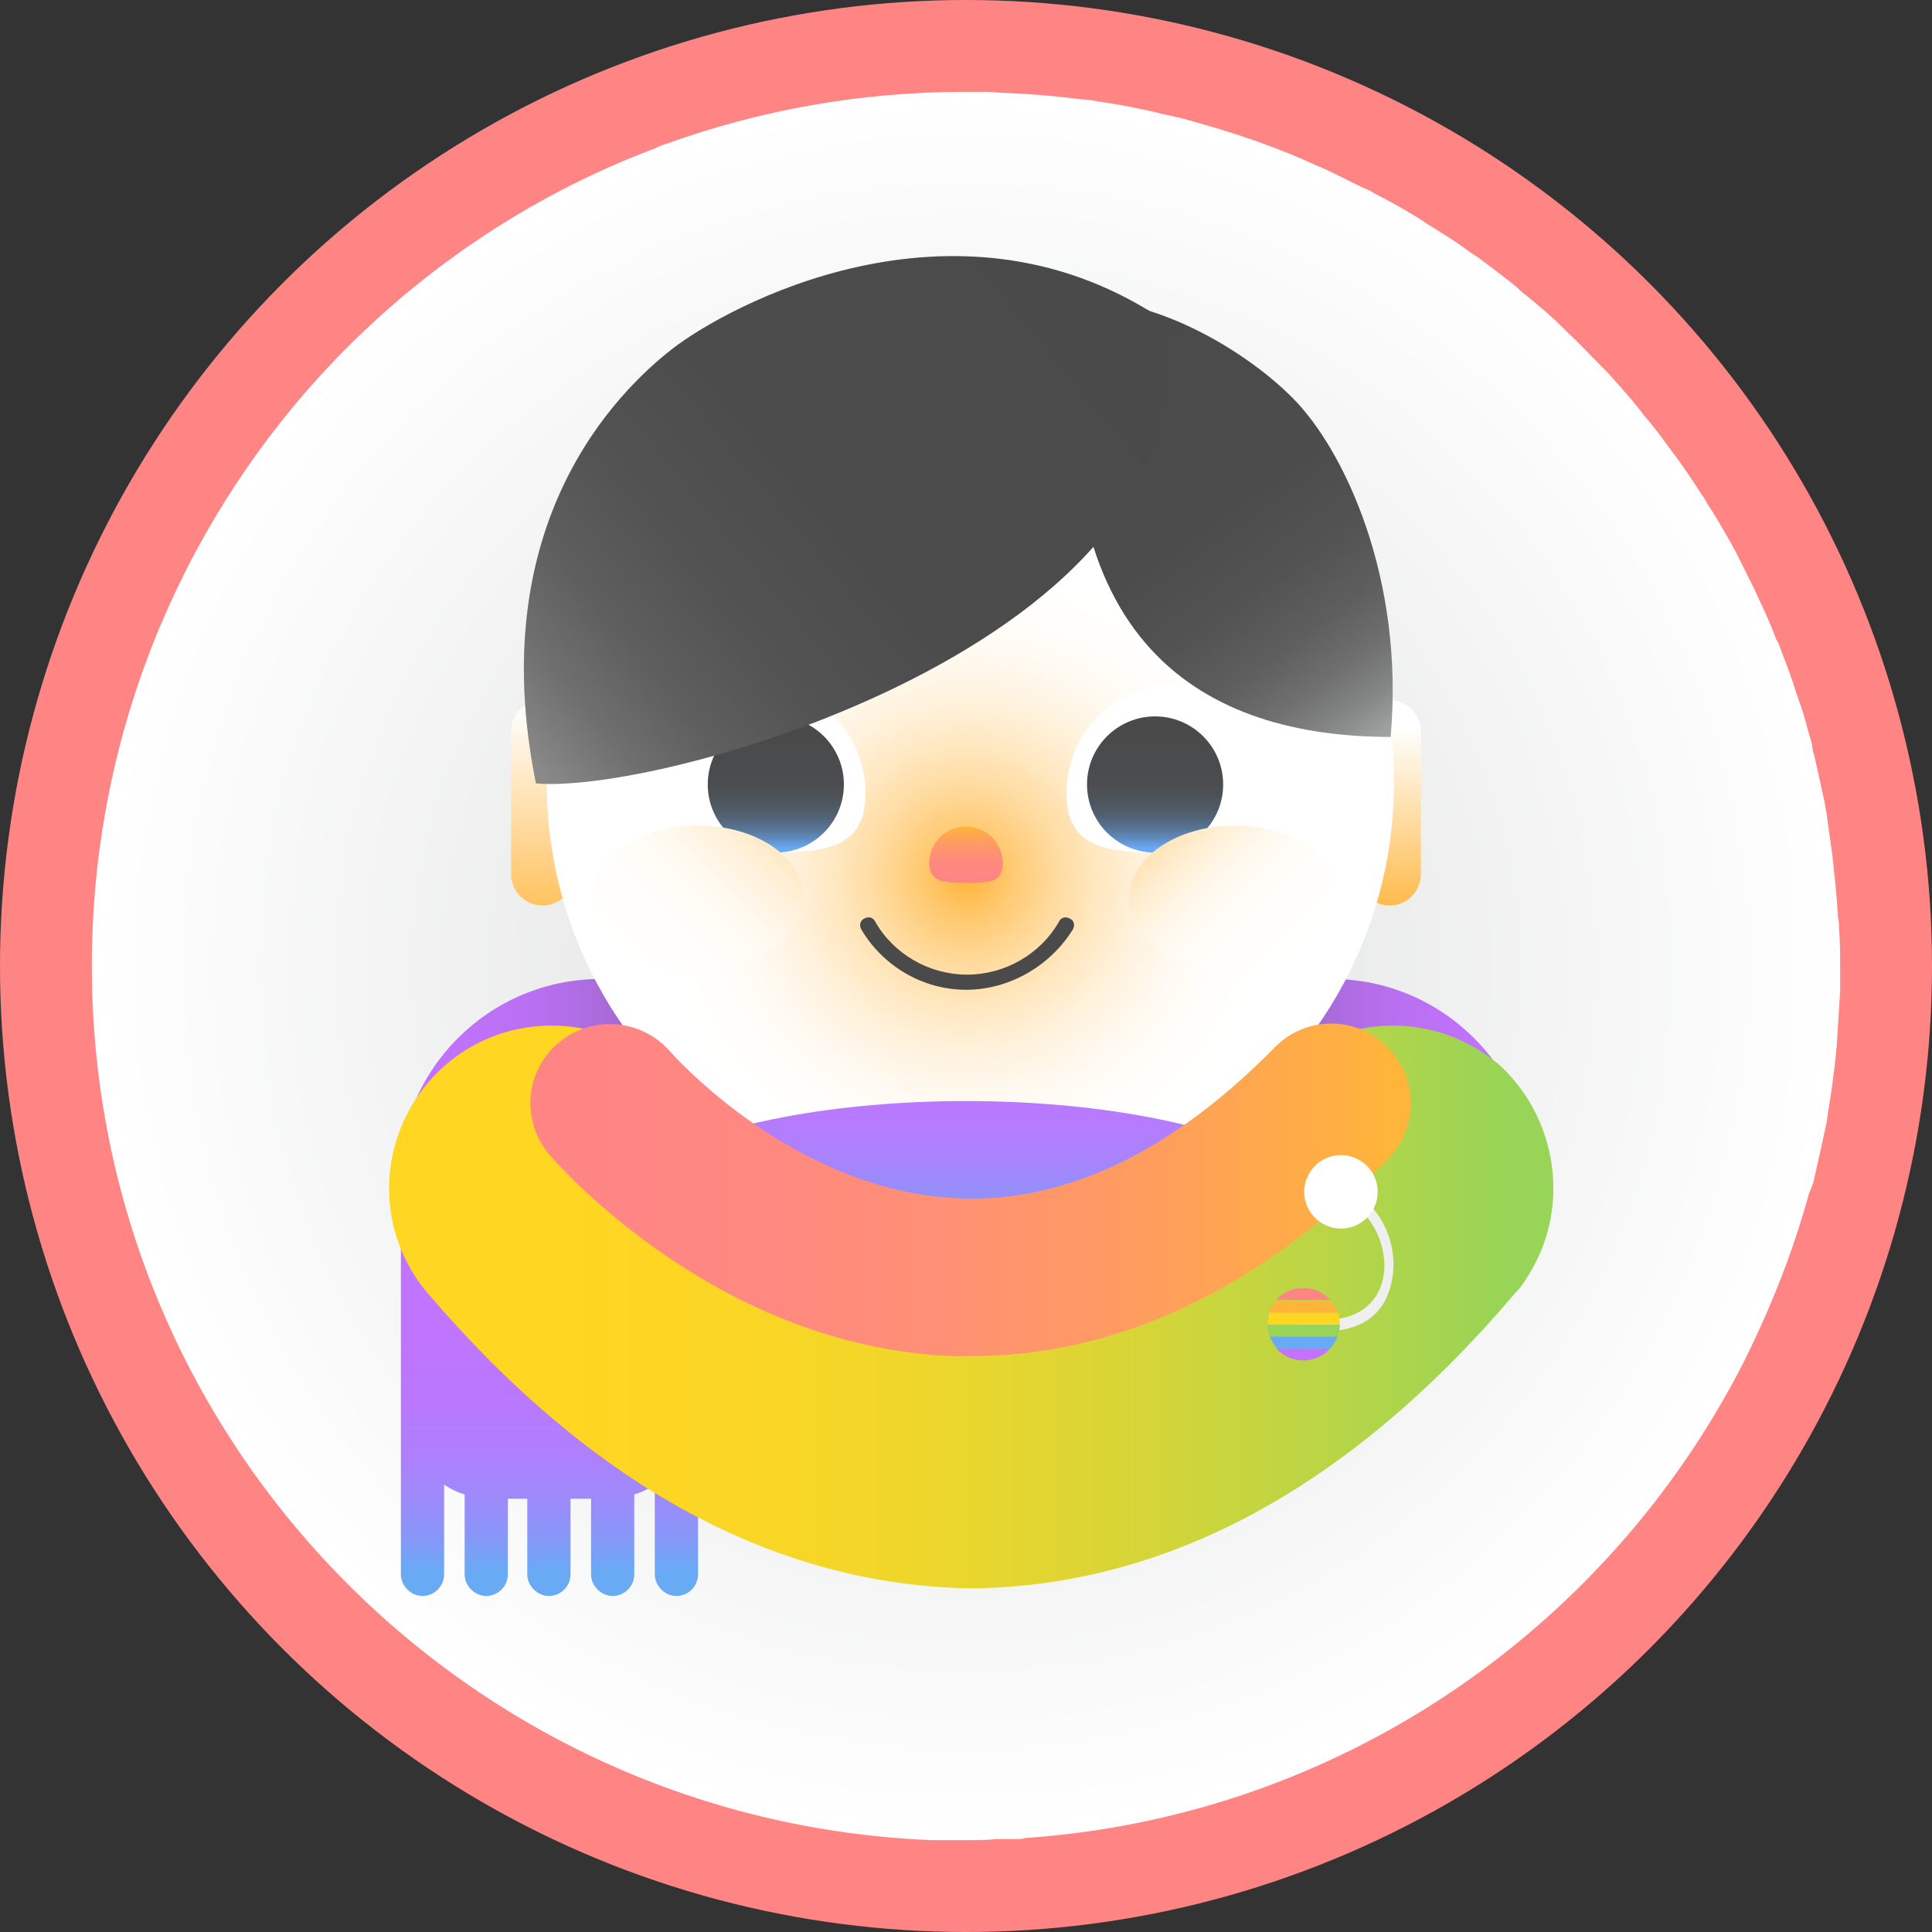 <?xml version="1.0" encoding="utf-8"?>
<!-- Generator: Adobe Illustrator 17.1.0, SVG Export Plug-In . SVG Version: 6.00 Build 0)  -->
<!DOCTYPE svg PUBLIC "-//W3C//DTD SVG 1.1//EN" "http://www.w3.org/Graphics/SVG/1.1/DTD/svg11.dtd">
<svg version="1.1" xmlns="http://www.w3.org/2000/svg" xmlns:xlink="http://www.w3.org/1999/xlink" x="0px" y="0px"
	 viewBox="0 0 178.8 178.8" enable-background="new 0 0 178.8 178.8" xml:space="preserve">
<rect x="0" y="0" width="178.8" height="178.8" fill="#333333" stroke="none"/>
<g id="圖層_2">
</g>
<g id="圖層_1">
	<g>
		<circle fill="#B5B5B6" cx="89.4" cy="89.4" r="80.9"/>
		<circle fill="#FF8585" cx="89.4" cy="89.4" r="89.4"/>
		<radialGradient id="SVGID_1_" cx="89.404" cy="89.404" r="80.922" gradientUnits="userSpaceOnUse">
			<stop  offset="5.235600e-03" style="stop-color:#DCDDDD"/>
			<stop  offset="0.995" style="stop-color:#FFFFFF"/>
		</radialGradient>
		<path fill="url(#SVGID_1_)" d="M167.8,109.5c0.4-1.8,0.8-3.5,1.2-5.4v0c0.1-0.4,0.1-0.8,0.2-1.3c0.3-1.7,0.5-3.4,0.7-5.1
			c0-0.4,0.1-0.8,0.1-1.2c0.1-1.6,0.2-3.2,0.3-4.8c0-0.4,0-0.8,0-1.1c0-0.4,0-0.8,0-1.2c0-1.1,0-2.3-0.1-3.4c0-0.4,0-0.7-0.1-1.1
			c-0.1-1.5-0.2-3-0.4-4.5c0-0.4-0.1-0.7-0.1-1.1c-0.2-1.4-0.4-2.9-0.6-4.3c-0.1-0.3-0.1-0.7-0.2-1c-0.3-1.4-0.6-2.8-0.9-4.1
			c-0.1-0.3-0.2-0.7-0.2-1c-0.4-1.3-0.7-2.7-1.2-4c-0.1-0.3-0.2-0.6-0.3-0.9c-0.4-1.3-0.9-2.6-1.4-3.9c-0.1-0.3-0.2-0.6-0.4-0.9
			c-0.5-1.3-1-2.5-1.6-3.7c-0.1-0.3-0.3-0.6-0.4-0.9c-0.6-1.2-1.2-2.4-1.8-3.6c-0.2-0.3-0.3-0.6-0.5-0.9c-0.7-1.2-1.3-2.3-2.1-3.5
			c-0.2-0.3-0.3-0.6-0.5-0.8c-0.7-1.1-1.5-2.3-2.3-3.4c-0.2-0.3-0.4-0.5-0.6-0.8c-0.8-1.1-1.6-2.2-2.5-3.2c-0.2-0.3-0.4-0.5-0.6-0.8
			c-0.9-1.1-1.8-2.1-2.7-3.1c-0.2-0.2-0.5-0.5-0.7-0.7c-1-1-1.9-2-3-3c-0.2-0.2-0.5-0.5-0.7-0.7c-1-1-2.1-1.9-3.2-2.8
			c-0.3-0.2-0.5-0.4-0.8-0.7c-1.1-0.9-2.3-1.8-3.5-2.7c-0.3-0.2-0.6-0.4-0.9-0.6c-1.2-0.9-2.5-1.7-3.8-2.5c-0.3-0.2-0.6-0.4-0.9-0.6
			c-1.3-0.8-2.7-1.6-4.1-2.3c-0.3-0.2-0.7-0.4-1-0.5c-1.5-0.7-2.9-1.5-4.4-2.1c-0.4-0.2-0.7-0.3-1.1-0.5c-1.6-0.7-3.2-1.3-4.9-1.9
			c-0.4-0.1-0.8-0.3-1.2-0.4c-1.8-0.6-3.6-1.1-5.4-1.6c-0.5-0.1-0.9-0.2-1.4-0.3c-2-0.5-4-0.9-6.1-1.2c-0.5-0.1-1-0.2-1.6-0.2
			c-2.3-0.3-4.6-0.5-7-0.6c-0.6,0-1.2-0.1-1.8-0.1c-0.7,0-1.3,0-2,0c-9.7,0-19,1.7-27.6,4.8c-0.3,0.1-0.7,0.2-1,0.4
			c-12,4.5-22.6,11.8-31.1,21.1C16.5,49.2,8.5,68.4,8.5,89.4c0,43.7,34.6,79.2,77.8,80.9c0.3,0,0.7,0,1,0c0.2,0,0.5,0,0.7,0
			c0.4,0,0.7,0,1.1,0h0.3c1,0,1.9,0,2.8-0.1c0,0,0,0,0,0c0.3,0,0.7,0,1,0c0.3,0,0.5,0,0.8,0c0.3,0,0.6,0,0.9-0.1
			c29-2,53.8-19.3,66.4-43.9c2.5-5,4.6-10.2,6.1-15.7L167.8,109.5z"/>
		<linearGradient id="SVGID_2_" gradientUnits="userSpaceOnUse" x1="31.792" y1="109.264" x2="72.519" y2="109.264">
			<stop  offset="0" style="stop-color:#C273FF"/>
			<stop  offset="0.248" style="stop-color:#C072FC"/>
			<stop  offset="0.4" style="stop-color:#BB70F4"/>
			<stop  offset="0.526" style="stop-color:#B16DE5"/>
			<stop  offset="0.638" style="stop-color:#A369D1"/>
			<stop  offset="0.741" style="stop-color:#9263B6"/>
			<stop  offset="0.837" style="stop-color:#7C5B96"/>
			<stop  offset="0.926" style="stop-color:#635370"/>
			<stop  offset="1" style="stop-color:#4A4A4A"/>
		</linearGradient>
		<circle fill="url(#SVGID_2_)" cx="55.6" cy="109.3" r="18.7"/>
		
			<linearGradient id="SVGID_3_" gradientUnits="userSpaceOnUse" x1="132.833" y1="2253.649" x2="173.559" y2="2253.649" gradientTransform="matrix(-1 0 0 -1 279.848 2362.912)">
			<stop  offset="0" style="stop-color:#C273FF"/>
			<stop  offset="0.248" style="stop-color:#C072FC"/>
			<stop  offset="0.4" style="stop-color:#BB70F4"/>
			<stop  offset="0.526" style="stop-color:#B16DE5"/>
			<stop  offset="0.638" style="stop-color:#A369D1"/>
			<stop  offset="0.741" style="stop-color:#9263B6"/>
			<stop  offset="0.837" style="stop-color:#7C5B96"/>
			<stop  offset="0.926" style="stop-color:#635370"/>
			<stop  offset="1" style="stop-color:#4A4A4A"/>
		</linearGradient>
		<circle fill="url(#SVGID_3_)" cx="123.2" cy="109.3" r="18.7"/>
		<g>
			<linearGradient id="SVGID_4_" gradientUnits="userSpaceOnUse" x1="50.9" y1="103.883" x2="50.9" y2="145.457">
				<stop  offset="0" style="stop-color:#C273FF"/>
				<stop  offset="0.46" style="stop-color:#C074FF"/>
				<stop  offset="0.626" style="stop-color:#B978FE"/>
				<stop  offset="0.744" style="stop-color:#AE80FD"/>
				<stop  offset="0.84" style="stop-color:#9D8AFB"/>
				<stop  offset="0.921" style="stop-color:#8797F8"/>
				<stop  offset="0.992" style="stop-color:#6CA8F5"/>
				<stop  offset="1" style="stop-color:#69AAF5"/>
			</linearGradient>
			<path fill="url(#SVGID_4_)" d="M64.6,111.7v34c0,1.1-0.9,2-2,2c-0.5,0-1-0.2-1.4-0.6c-0.4-0.4-0.6-0.9-0.6-1.4v-8.3
				c-0.6,0.4-1.2,0.7-1.9,0.9v7.4c0,1.1-0.9,2-2,2c-0.5,0-1-0.2-1.4-0.6c-0.4-0.4-0.6-0.9-0.6-1.4v-7h-1.9v7c0,1.1-0.9,2-2,2
				c-0.5,0-1-0.2-1.4-0.6c-0.4-0.4-0.6-0.9-0.6-1.4v-7H47v7c0,1.1-0.9,2-2,2c-0.5,0-1-0.2-1.4-0.6c-0.4-0.4-0.6-0.9-0.6-1.4v-7.4
				c-0.7-0.2-1.3-0.5-1.9-0.9v8.3c0,1.1-0.9,2-2,2c-0.5,0-1-0.2-1.4-0.6c-0.4-0.4-0.6-0.9-0.6-1.4v-34c0-4.6,3.7-8.3,8.3-8.3h10.7
				C60.8,103.4,64.6,107.1,64.6,111.7z"/>
		</g>
		<g>
			<linearGradient id="SVGID_5_" gradientUnits="userSpaceOnUse" x1="50.224" y1="88.248" x2="50.224" y2="65.312">
				<stop  offset="0" style="stop-color:#FFB43A"/>
				<stop  offset="1" style="stop-color:#FFFFFF"/>
			</linearGradient>
			<path fill="url(#SVGID_5_)" d="M53.1,67.7v13.2c0,1.6-1.3,2.9-2.9,2.9c-1.6,0-2.9-1.3-2.9-2.9V67.7c0-1.6,1.3-2.9,2.9-2.9
				C51.8,64.8,53.1,66.1,53.1,67.7z"/>
		</g>
		<g>
			<linearGradient id="SVGID_6_" gradientUnits="userSpaceOnUse" x1="128.585" y1="85.478" x2="128.585" y2="67.371">
				<stop  offset="0" style="stop-color:#FFB43A"/>
				<stop  offset="1" style="stop-color:#FFFFFF"/>
			</linearGradient>
			<path fill="url(#SVGID_6_)" d="M131.5,67.7v13.2c0,1.6-1.3,2.9-2.9,2.9c-1.6,0-2.9-1.3-2.9-2.9V67.7c0-1.6,1.3-2.9,2.9-2.9
				C130.2,64.8,131.5,66.1,131.5,67.7z"/>
		</g>
		<radialGradient id="SVGID_7_" cx="89.429" cy="81.08" r="28.994" gradientUnits="userSpaceOnUse">
			<stop  offset="0" style="stop-color:#FFB43A"/>
			<stop  offset="2.556217e-02" style="stop-color:#FFB844"/>
			<stop  offset="0.157" style="stop-color:#FFCB76"/>
			<stop  offset="0.291" style="stop-color:#FFDBA0"/>
			<stop  offset="0.427" style="stop-color:#FFE8C2"/>
			<stop  offset="0.565" style="stop-color:#FFF2DD"/>
			<stop  offset="0.704" style="stop-color:#FFF9F0"/>
			<stop  offset="0.848" style="stop-color:#FFFEFB"/>
			<stop  offset="1" style="stop-color:#FFFFFF"/>
		</radialGradient>
		<circle fill="url(#SVGID_7_)" cx="89.8" cy="72.5" r="39.2"/>
		<linearGradient id="SVGID_8_" gradientUnits="userSpaceOnUse" x1="89.404" y1="91.993" x2="89.404" y2="114.96">
			<stop  offset="0" style="stop-color:#C273FF"/>
			<stop  offset="0.311" style="stop-color:#BF75FF"/>
			<stop  offset="0.502" style="stop-color:#B77AFE"/>
			<stop  offset="0.66" style="stop-color:#A983FC"/>
			<stop  offset="0.801" style="stop-color:#948FFA"/>
			<stop  offset="0.929" style="stop-color:#7AA0F7"/>
			<stop  offset="0.995" style="stop-color:#69AAF5"/>
		</linearGradient>
		<ellipse fill="url(#SVGID_8_)" cx="89.4" cy="113" rx="33.8" ry="11.1"/>
		<g>
			<g>
				<linearGradient id="SVGID_9_" gradientUnits="userSpaceOnUse" x1="51.587" y1="121.027" x2="140.12" y2="121.027">
					<stop  offset="5.235600e-03" style="stop-color:#FFD622"/>
					<stop  offset="0.188" style="stop-color:#FBD624"/>
					<stop  offset="0.387" style="stop-color:#EED62B"/>
					<stop  offset="0.592" style="stop-color:#D8D536"/>
					<stop  offset="0.801" style="stop-color:#BAD545"/>
					<stop  offset="0.995" style="stop-color:#97D457"/>
				</linearGradient>
				<path fill="url(#SVGID_9_)" d="M141.7,117.6c-0.4,0.7-0.9,1.5-1.5,2.1c-15.2,17.9-32.1,27.1-50.3,27.3h0
					c-18.2-0.3-35.1-9.5-50.3-27.3c-0.6-0.7-1.1-1.4-1.5-2.1c-3.7-6.2-2.4-14.3,3.2-19.1c6.3-5.4,15.9-4.6,21.3,1.7
					c9.2,10.7,18.4,16.4,27.4,16.7c9-0.4,18.2-6,27.4-16.7c5.4-6.3,14.9-7.1,21.3-1.7C144.1,103.4,145.3,111.5,141.7,117.6z"/>
			</g>
		</g>
		<g>
			<linearGradient id="SVGID_10_" gradientUnits="userSpaceOnUse" x1="52.886" y1="110.118" x2="128.485" y2="110.118">
				<stop  offset="5.235600e-03" style="stop-color:#FF8585"/>
				<stop  offset="0.223" style="stop-color:#FF8881"/>
				<stop  offset="0.459" style="stop-color:#FF9074"/>
				<stop  offset="0.704" style="stop-color:#FF9D5E"/>
				<stop  offset="0.952" style="stop-color:#FFB040"/>
				<stop  offset="0.995" style="stop-color:#FFB43A"/>
			</linearGradient>
			<path fill="url(#SVGID_10_)" d="M89.9,125.5c-0.6,0-1.2,0-1.8,0c-22-0.9-36.7-18-37.3-18.7c-2.6-3.1-2.2-7.7,0.9-10.3
				c3.1-2.6,7.7-2.2,10.3,0.8c0.2,0.2,11.4,13,26.8,13.6c9.8,0.4,19.7-4.3,29.2-14c2.9-2.9,7.5-2.9,10.4,0c2.9,2.9,2.9,7.5,0,10.4
				C116.4,119.4,103.4,125.5,89.9,125.5z"/>
		</g>
		<linearGradient id="SVGID_11_" gradientUnits="userSpaceOnUse" x1="89.404" y1="81.372" x2="89.404" y2="76.533">
			<stop  offset="0" style="stop-color:#FF8585"/>
			<stop  offset="0.234" style="stop-color:#FF8781"/>
			<stop  offset="0.463" style="stop-color:#FF8F75"/>
			<stop  offset="0.692" style="stop-color:#FF9B62"/>
			<stop  offset="0.918" style="stop-color:#FFAC46"/>
			<stop  offset="1" style="stop-color:#FFB43A"/>
		</linearGradient>
		<path fill="url(#SVGID_11_)" d="M92.8,79.9c0,1.9-1.5,1.8-3.4,1.8c-1.9,0-3.4,0-3.4-1.8c0-1.9,1.5-3.4,3.4-3.4
			C91.3,76.5,92.8,78,92.8,79.9z"/>
		<path fill="#FFFFFF" d="M118.9,73.4c0,5.6-4.5,5.5-10.1,5.5c-5.6,0-10.1,0.1-10.1-5.5c0-5.6,4.5-10.1,10.1-10.1
			C114.4,63.3,118.9,67.8,118.9,73.4z"/>
		<linearGradient id="SVGID_12_" gradientUnits="userSpaceOnUse" x1="106.854" y1="66.582" x2="106.854" y2="78.473">
			<stop  offset="0" style="stop-color:#4A4A4A"/>
			<stop  offset="0.404" style="stop-color:#4A4B4C"/>
			<stop  offset="0.549" style="stop-color:#4C4F53"/>
			<stop  offset="0.653" style="stop-color:#4E565E"/>
			<stop  offset="0.737" style="stop-color:#515F6F"/>
			<stop  offset="0.808" style="stop-color:#556B85"/>
			<stop  offset="0.872" style="stop-color:#5A7BA1"/>
			<stop  offset="0.93" style="stop-color:#608DC1"/>
			<stop  offset="0.981" style="stop-color:#66A1E5"/>
			<stop  offset="1" style="stop-color:#69AAF5"/>
		</linearGradient>
		<circle fill="url(#SVGID_12_)" cx="106.9" cy="72.6" r="6.3"/>
		<linearGradient id="SVGID_13_" gradientUnits="userSpaceOnUse" x1="100.224" y1="30.382" x2="127.263" y2="68.335">
			<stop  offset="0" style="stop-color:#4A4A4A"/>
			<stop  offset="0.464" style="stop-color:#4C4C4C"/>
			<stop  offset="0.63" style="stop-color:#535353"/>
			<stop  offset="0.75" style="stop-color:#5E5E5E"/>
			<stop  offset="0.846" style="stop-color:#6F6F6F"/>
			<stop  offset="0.927" style="stop-color:#848585"/>
			<stop  offset="0.999" style="stop-color:#9FA0A0"/>
			<stop  offset="1" style="stop-color:#9FA0A0"/>
		</linearGradient>
		<path fill="url(#SVGID_13_)" d="M119.6,36.8c4.8,4.8,10.4,16.7,9.1,31.4C111.8,68.2,96,60,100,27.9
			C106.3,27.4,114.8,32,119.6,36.8z"/>
		<linearGradient id="SVGID_14_" gradientUnits="userSpaceOnUse" x1="120.303" y1="89.12" x2="103.481" y2="72.298">
			<stop  offset="0" style="stop-color:#FFFFFF"/>
			<stop  offset="0.233" style="stop-color:#FFFEFC"/>
			<stop  offset="0.381" style="stop-color:#FFFBF4"/>
			<stop  offset="0.505" style="stop-color:#FFF5E5"/>
			<stop  offset="0.616" style="stop-color:#FFEDD0"/>
			<stop  offset="0.718" style="stop-color:#FFE3B5"/>
			<stop  offset="0.814" style="stop-color:#FFD694"/>
			<stop  offset="0.904" style="stop-color:#FFC76D"/>
			<stop  offset="0.989" style="stop-color:#FFB640"/>
			<stop  offset="1" style="stop-color:#FFB43A"/>
		</linearGradient>
		<ellipse fill="url(#SVGID_14_)" cx="114.3" cy="83.1" rx="9.8" ry="6.7"/>
		<g>
			<path fill="#4A4A4A" d="M89.4,91.6c-4,0-7.7-2.2-9.7-5.6c-0.2-0.4-0.1-0.8,0.3-1c0.4-0.2,0.8-0.1,1,0.3c1.7,3,5,4.9,8.5,4.9
				c3.5,0,6.8-1.9,8.5-4.9c0.2-0.4,0.6-0.5,1-0.3c0.4,0.2,0.5,0.6,0.3,1C97.2,89.4,93.4,91.6,89.4,91.6z"/>
		</g>
		<path fill="#FFFFFF" d="M80.1,73.4c0,5.6-4.5,5.5-10.1,5.5c-5.6,0-10.1,0.1-10.1-5.5c0-5.6,4.5-10.1,10.1-10.1
			C75.6,63.3,80.1,67.8,80.1,73.4z"/>
		<linearGradient id="SVGID_15_" gradientUnits="userSpaceOnUse" x1="71.846" y1="66.582" x2="71.846" y2="78.473">
			<stop  offset="0" style="stop-color:#4A4A4A"/>
			<stop  offset="0.404" style="stop-color:#4A4B4C"/>
			<stop  offset="0.549" style="stop-color:#4C4F53"/>
			<stop  offset="0.653" style="stop-color:#4E565E"/>
			<stop  offset="0.737" style="stop-color:#515F6F"/>
			<stop  offset="0.808" style="stop-color:#556B85"/>
			<stop  offset="0.872" style="stop-color:#5A7BA1"/>
			<stop  offset="0.93" style="stop-color:#608DC1"/>
			<stop  offset="0.981" style="stop-color:#66A1E5"/>
			<stop  offset="1" style="stop-color:#69AAF5"/>
		</linearGradient>
		<circle fill="url(#SVGID_15_)" cx="71.8" cy="72.6" r="6.3"/>
		<linearGradient id="SVGID_16_" gradientUnits="userSpaceOnUse" x1="57.293" y1="90.454" x2="77.412" y2="70.336">
			<stop  offset="0" style="stop-color:#FFFFFF"/>
			<stop  offset="0.233" style="stop-color:#FFFEFC"/>
			<stop  offset="0.381" style="stop-color:#FFFBF4"/>
			<stop  offset="0.505" style="stop-color:#FFF5E5"/>
			<stop  offset="0.616" style="stop-color:#FFEDD0"/>
			<stop  offset="0.718" style="stop-color:#FFE3B5"/>
			<stop  offset="0.814" style="stop-color:#FFD694"/>
			<stop  offset="0.904" style="stop-color:#FFC76D"/>
			<stop  offset="0.989" style="stop-color:#FFB640"/>
			<stop  offset="1" style="stop-color:#FFB43A"/>
		</linearGradient>
		<ellipse fill="url(#SVGID_16_)" cx="64.6" cy="83.1" rx="9.8" ry="6.7"/>
		<linearGradient id="SVGID_17_" gradientUnits="userSpaceOnUse" x1="102.047" y1="24.958" x2="48.295" y2="69.263">
			<stop  offset="0" style="stop-color:#4A4A4A"/>
			<stop  offset="0.493" style="stop-color:#4C4C4C"/>
			<stop  offset="0.671" style="stop-color:#535353"/>
			<stop  offset="0.798" style="stop-color:#5E5E5E"/>
			<stop  offset="0.9" style="stop-color:#6F6F6F"/>
			<stop  offset="0.987" style="stop-color:#858585"/>
			<stop  offset="1" style="stop-color:#898989"/>
		</linearGradient>
		<path fill="url(#SVGID_17_)" d="M49.6,72.5c-4.9-24.1,7.6-36.3,12.6-40.2c5-3.9,25.9-15.4,45-3C114.4,58.3,61.9,73.6,49.6,72.5z"
			/>
		<g>
			<path fill="#EFEFEF" d="M122.6,123.2c-0.6,0-1.3-0.1-2-0.2c-0.3,0-0.4-0.3-0.4-0.6c0-0.3,0.3-0.4,0.6-0.4
				c3.7,0.6,6.3-0.6,7.1-3.3c0.8-2.7-0.6-6.6-4-8c-0.2-0.1-0.4-0.4-0.3-0.6s0.4-0.4,0.6-0.3c4,1.6,5.4,6,4.5,9.2
				C128,121.8,125.8,123.2,122.6,123.2z"/>
		</g>
		<g>
			<path fill="#FF8585" d="M123.1,120.3h-5c0.6-0.7,1.5-1.1,2.5-1.1C121.6,119.2,122.5,119.6,123.1,120.3z"/>
			<path fill="#FFB43A" d="M123.8,121.5h-6.4c0.1-0.4,0.4-0.8,0.7-1.1h5C123.4,120.7,123.7,121,123.8,121.5z"/>
			<path fill="#FFD622" d="M124,122.6L124,122.6l-6.7,0v0c0-0.4,0.1-0.8,0.2-1.1h6.4C123.9,121.8,124,122.2,124,122.6z"/>
			<path fill="#97D457" d="M124,122.6c0,0.4-0.1,0.8-0.2,1.1h-6.3c-0.1-0.4-0.2-0.7-0.2-1.1H124z"/>
			<path fill="#69AAF5" d="M123.8,123.7c-0.2,0.4-0.4,0.8-0.7,1.1h-4.9c-0.3-0.3-0.5-0.7-0.7-1.1H123.8z"/>
			<path fill="#C273FF" d="M123.1,124.8c-0.6,0.7-1.5,1.1-2.5,1.1c-1,0-1.8-0.4-2.5-1.1H123.1z"/>
		</g>
		<circle fill="#FFFFFF" cx="124.1" cy="110.3" r="3.4"/>
	</g>
</g>
</svg>
